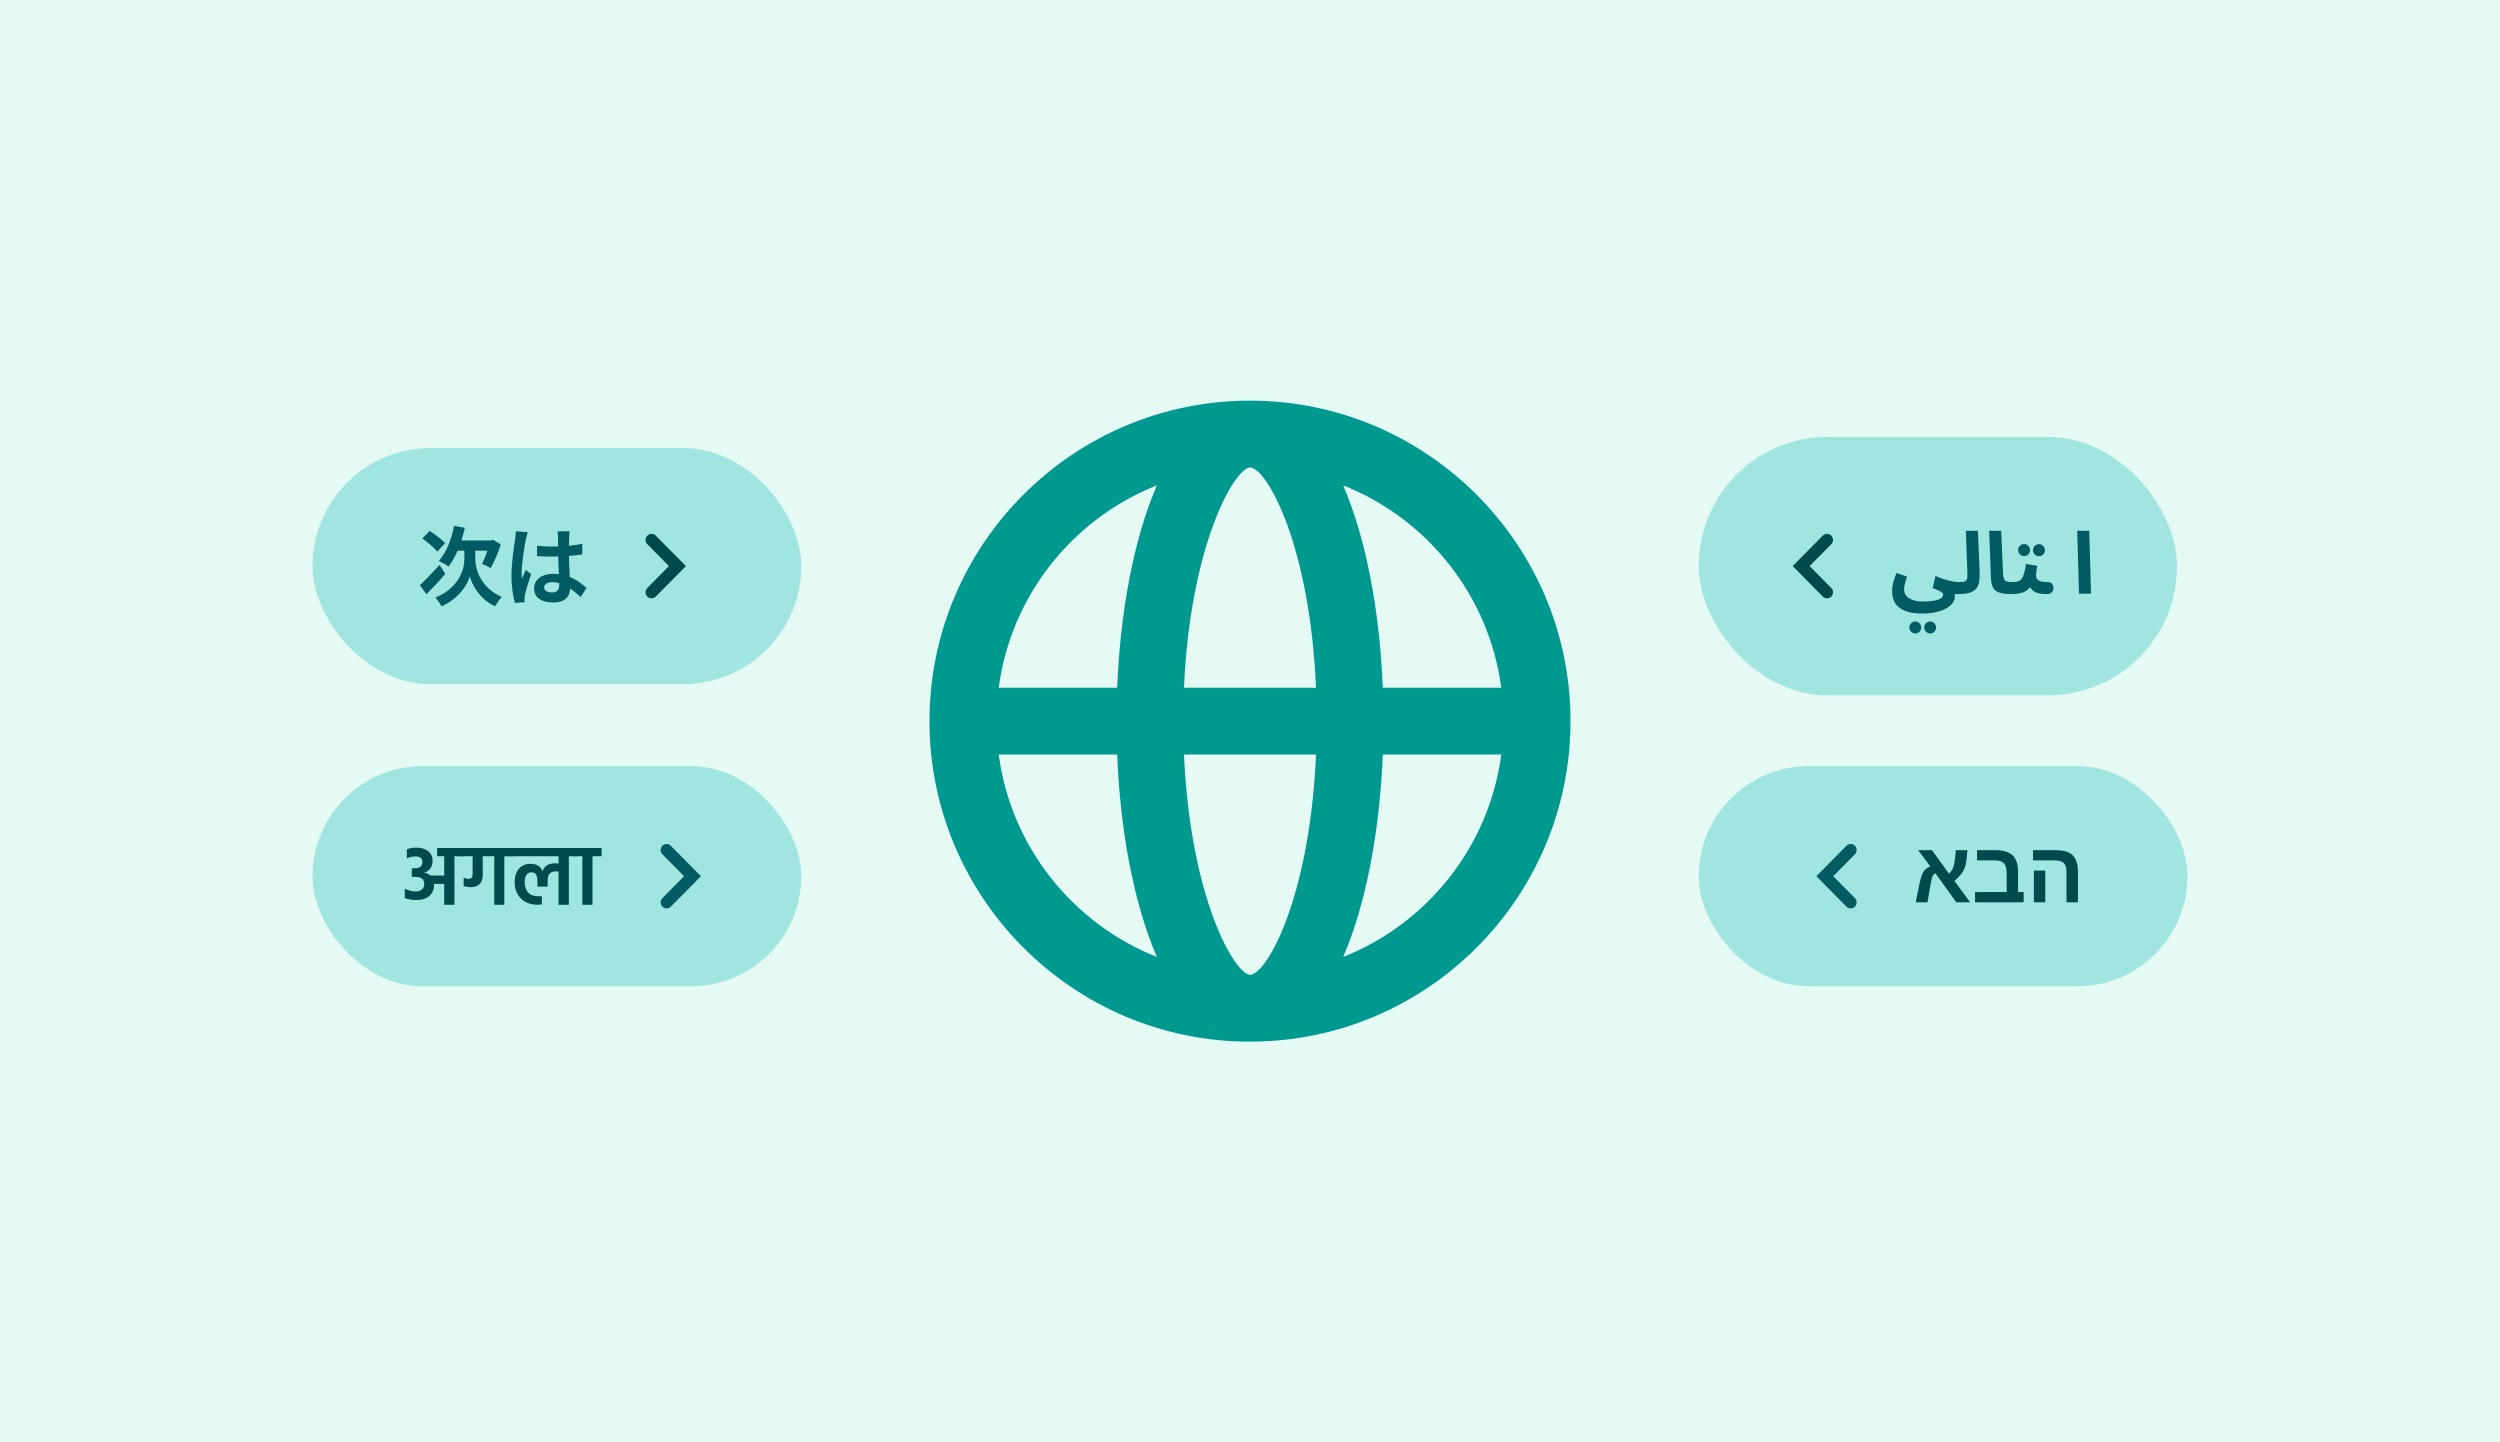 <svg width="312" height="180" viewBox="0 0 312 180" fill="none" xmlns="http://www.w3.org/2000/svg">
<rect width="312" height="180" fill="#E6FAF5"/>
<rect x="39" y="55.915" width="61" height="29.468" rx="14.734" fill="#A1E5E1"/>
<path d="M67.017 68.112C67.639 68.177 68.25 68.209 68.905 68.209C70.213 68.209 71.554 68.102 72.669 67.866V69.196C71.543 69.367 70.192 69.453 68.905 69.464C68.272 69.464 67.66 69.442 67.028 69.399L67.017 68.112ZM71.103 66.311C71.071 66.514 71.05 66.772 71.039 66.997C71.017 67.351 70.996 68.091 70.996 68.863C70.996 70.837 71.168 72.231 71.168 73.25C71.168 74.376 70.61 75.191 69.066 75.191C67.575 75.191 66.652 74.58 66.652 73.454C66.652 72.36 67.575 71.609 69.044 71.609C71.06 71.609 72.358 72.617 73.195 73.389L72.465 74.515C71.232 73.368 70.149 72.649 68.937 72.649C68.325 72.649 67.907 72.896 67.907 73.303C67.907 73.743 68.336 73.936 68.915 73.936C69.57 73.936 69.795 73.593 69.795 72.96C69.795 72.22 69.655 70.418 69.655 68.874C69.655 68.059 69.645 67.34 69.634 67.018C69.634 66.847 69.602 66.514 69.57 66.311H71.103ZM65.869 66.418C65.784 66.632 65.655 67.19 65.612 67.383C65.451 68.102 65.097 70.461 65.097 71.534C65.097 71.737 65.108 72.016 65.14 72.231C65.29 71.856 65.472 71.491 65.623 71.126L66.288 71.652C65.987 72.542 65.633 73.625 65.515 74.215C65.483 74.365 65.451 74.601 65.462 74.708C65.462 74.826 65.462 75.009 65.472 75.159L64.261 75.245C64.046 74.505 63.831 73.271 63.831 71.823C63.831 70.204 64.153 68.177 64.282 67.351C64.325 67.051 64.368 66.632 64.379 66.3L65.869 66.418Z" fill="#005C62"/>
<path d="M56.667 65.635L58.008 65.871C57.59 67.78 56.86 69.571 55.981 70.708C55.712 70.504 55.101 70.161 54.758 70.011C55.68 69.013 56.335 67.34 56.667 65.635ZM58.651 68.649H59.316V69.828C59.316 70.997 59.96 73.335 62.609 74.494C62.362 74.805 61.976 75.341 61.772 75.663C59.852 74.783 58.844 72.885 58.641 71.92C58.383 72.885 57.289 74.719 55.112 75.663C54.962 75.363 54.554 74.816 54.329 74.58C57.236 73.421 57.954 71.051 57.954 69.828V68.649H58.651ZM52.398 73.046C52.999 72.467 53.964 71.48 54.855 70.504L55.584 71.609C54.844 72.478 53.964 73.421 53.224 74.151L52.398 73.046ZM52.709 67.201L53.621 66.257C54.265 66.675 55.133 67.319 55.552 67.78L54.576 68.842C54.2 68.37 53.364 67.673 52.709 67.201ZM57.128 67.447H61.526V68.724H56.495L57.128 67.447ZM61.097 67.447H61.29L61.536 67.372L62.491 67.93C62.18 69.013 61.665 70.129 61.247 70.89C60.979 70.751 60.464 70.483 60.153 70.365C60.496 69.71 60.936 68.573 61.097 67.726V67.447Z" fill="#005C62"/>
<path fill-rule="evenodd" clip-rule="evenodd" d="M80.787 66.848C80.496 67.142 80.496 67.62 80.787 67.914L83.489 70.649L80.787 73.383C80.496 73.678 80.496 74.155 80.787 74.45C81.078 74.745 81.55 74.745 81.841 74.45L85.596 70.649L81.841 66.848C81.695 66.701 81.504 66.627 81.314 66.627C81.123 66.627 80.933 66.701 80.787 66.848Z" fill="#005C62"/>
<path fill-rule="evenodd" clip-rule="evenodd" d="M80.787 66.848C80.496 67.142 80.496 67.62 80.787 67.914L83.489 70.649L80.787 73.383C80.496 73.678 80.496 74.155 80.787 74.45C81.078 74.745 81.55 74.745 81.841 74.45L85.596 70.649L81.841 66.848C81.695 66.701 81.504 66.627 81.314 66.627C81.123 66.627 80.933 66.701 80.787 66.848Z" fill="black" fill-opacity="0.2"/>
<rect x="39" y="95.609" width="61" height="27.483" rx="13.742" fill="#A1E5E1"/>
<path d="M71.546 106.852V105.833H75.075V106.852H73.938V112.912H72.683V106.852H71.546Z" fill="#005C62"/>
<path d="M71.546 106.852V105.833H75.075V106.852H73.938V112.912H72.683V106.852H71.546Z" fill="black" fill-opacity="0.2"/>
<path d="M72.126 105.833V106.852H70.989V112.912H69.712V108.772C69.605 108.75 69.494 108.74 69.38 108.74C69.029 108.74 68.769 108.836 68.597 109.029C68.425 109.215 68.34 109.515 68.34 109.93V110.649H67.074V109.909C67.074 109.208 66.827 108.858 66.334 108.858C66.076 108.858 65.869 108.961 65.712 109.169C65.555 109.369 65.476 109.676 65.476 110.091C65.476 110.634 65.619 111.067 65.905 111.389C66.198 111.703 66.638 111.861 67.224 111.861C67.396 111.861 67.528 111.853 67.621 111.839V112.869C67.435 112.89 67.253 112.901 67.074 112.901C66.209 112.901 65.519 112.64 65.004 112.118C64.489 111.596 64.232 110.913 64.232 110.069C64.232 109.39 64.407 108.843 64.757 108.429C65.108 108.014 65.59 107.806 66.205 107.806C66.62 107.806 66.956 107.896 67.213 108.075C67.478 108.253 67.642 108.489 67.707 108.782C67.893 108.089 68.425 107.742 69.305 107.742C69.433 107.742 69.569 107.76 69.712 107.796V106.852H63.492V105.833H72.126Z" fill="#005C62"/>
<path d="M72.126 105.833V106.852H70.989V112.912H69.712V108.772C69.605 108.75 69.494 108.74 69.38 108.74C69.029 108.74 68.769 108.836 68.597 109.029C68.425 109.215 68.34 109.515 68.34 109.93V110.649H67.074V109.909C67.074 109.208 66.827 108.858 66.334 108.858C66.076 108.858 65.869 108.961 65.712 109.169C65.555 109.369 65.476 109.676 65.476 110.091C65.476 110.634 65.619 111.067 65.905 111.389C66.198 111.703 66.638 111.861 67.224 111.861C67.396 111.861 67.528 111.853 67.621 111.839V112.869C67.435 112.89 67.253 112.901 67.074 112.901C66.209 112.901 65.519 112.64 65.004 112.118C64.489 111.596 64.232 110.913 64.232 110.069C64.232 109.39 64.407 108.843 64.757 108.429C65.108 108.014 65.59 107.806 66.205 107.806C66.62 107.806 66.956 107.896 67.213 108.075C67.478 108.253 67.642 108.489 67.707 108.782C67.893 108.089 68.425 107.742 69.305 107.742C69.433 107.742 69.569 107.76 69.712 107.796V106.852H63.492V105.833H72.126Z" fill="black" fill-opacity="0.2"/>
<path d="M57.26 105.833H64.07V106.852H62.933V112.912H61.689V106.852H60.241V109.222C60.241 109.716 60.105 110.087 59.834 110.338C59.569 110.588 59.212 110.713 58.761 110.713C58.447 110.713 58.15 110.663 57.871 110.563V109.544C58.05 109.637 58.243 109.683 58.45 109.683C58.808 109.683 58.986 109.494 58.986 109.115V106.852H57.26V105.833Z" fill="#005C62"/>
<path d="M57.26 105.833H64.07V106.852H62.933V112.912H61.689V106.852H60.241V109.222C60.241 109.716 60.105 110.087 59.834 110.338C59.569 110.588 59.212 110.713 58.761 110.713C58.447 110.713 58.15 110.663 57.871 110.563V109.544C58.05 109.637 58.243 109.683 58.45 109.683C58.808 109.683 58.986 109.494 58.986 109.115V106.852H57.26V105.833Z" fill="black" fill-opacity="0.2"/>
<path d="M57.844 105.833V106.852H56.707V112.912H55.441V110.305H54.165V110.445C54.165 111.003 53.972 111.457 53.586 111.807C53.207 112.15 52.653 112.322 51.924 112.322C51.416 112.322 50.948 112.24 50.519 112.075V110.906C50.983 111.142 51.434 111.26 51.87 111.26C52.177 111.26 52.435 111.181 52.642 111.024C52.849 110.867 52.953 110.616 52.953 110.273C52.953 109.715 52.571 109.437 51.806 109.437H51.398V108.364H51.73C52.388 108.364 52.717 108.11 52.717 107.603C52.717 107.116 52.435 106.873 51.87 106.873C51.498 106.873 51.133 106.959 50.776 107.131V105.994C51.126 105.858 51.516 105.79 51.945 105.79C52.596 105.79 53.096 105.94 53.447 106.241C53.804 106.534 53.983 106.938 53.983 107.452C53.983 107.824 53.886 108.135 53.693 108.386C53.507 108.636 53.246 108.807 52.91 108.9C53.218 108.943 53.489 109.068 53.725 109.276H55.441V106.852H54.562V105.833H57.844Z" fill="#005C62"/>
<path d="M57.844 105.833V106.852H56.707V112.912H55.441V110.305H54.165V110.445C54.165 111.003 53.972 111.457 53.586 111.807C53.207 112.15 52.653 112.322 51.924 112.322C51.416 112.322 50.948 112.24 50.519 112.075V110.906C50.983 111.142 51.434 111.26 51.87 111.26C52.177 111.26 52.435 111.181 52.642 111.024C52.849 110.867 52.953 110.616 52.953 110.273C52.953 109.715 52.571 109.437 51.806 109.437H51.398V108.364H51.73C52.388 108.364 52.717 108.11 52.717 107.603C52.717 107.116 52.435 106.873 51.87 106.873C51.498 106.873 51.133 106.959 50.776 107.131V105.994C51.126 105.858 51.516 105.79 51.945 105.79C52.596 105.79 53.096 105.94 53.447 106.241C53.804 106.534 53.983 106.938 53.983 107.452C53.983 107.824 53.886 108.135 53.693 108.386C53.507 108.636 53.246 108.807 52.91 108.9C53.218 108.943 53.489 109.068 53.725 109.276H55.441V106.852H54.562V105.833H57.844Z" fill="black" fill-opacity="0.2"/>
<path fill-rule="evenodd" clip-rule="evenodd" d="M82.667 105.55C82.376 105.844 82.376 106.322 82.667 106.616L85.369 109.351L82.667 112.085C82.376 112.38 82.376 112.858 82.667 113.152C82.958 113.447 83.43 113.447 83.721 113.152L87.476 109.351L83.721 105.55C83.575 105.403 83.384 105.329 83.194 105.329C83.003 105.329 82.812 105.403 82.667 105.55Z" fill="#005C62"/>
<path fill-rule="evenodd" clip-rule="evenodd" d="M167.627 119.427C170.523 112.727 172.197 103.593 172.573 94.167H187.36C185.833 105.693 178.103 115.27 167.627 119.427ZM124.64 94.167H139.423C139.803 103.593 141.477 112.73 144.383 119.43C133.903 115.277 126.167 105.697 124.64 94.167ZM144.383 60.57C141.477 67.27 139.803 76.407 139.423 85.833H124.64C126.167 74.3 133.903 64.72 144.383 60.57ZM147.763 85.833C148.53 68.087 154.017 58.47 156.013 58.333H156.017C158.257 58.537 163.5 68.353 164.237 85.833H147.763ZM156.02 121.663L156.013 121.667C154.017 121.53 148.53 111.913 147.763 94.167H164.237C163.5 111.643 158.257 121.46 156.02 121.663ZM187.36 85.833H172.573C172.197 76.407 170.523 67.273 167.627 60.573C178.103 64.727 185.833 74.303 187.36 85.833ZM196 90C196 67.953 178.073 50.017 156.03 50H156C133.943 50 116 67.943 116 90C116 112.057 133.943 130 156 130H156.017L156.03 129.997C178.073 129.983 196 112.047 196 90Z" fill="#009990"/>
<rect x="212" y="54.52" width="59.687" height="32.256" rx="16.088" fill="#A1E5E1"/>
<path fill-rule="evenodd" clip-rule="evenodd" d="M228.013 74.67C227.822 74.67 227.632 74.596 227.486 74.449L223.73 70.648L227.486 66.847C227.777 66.552 228.249 66.552 228.54 66.847C228.831 67.141 228.831 67.619 228.54 67.913L225.838 70.648L228.54 73.383C228.831 73.677 228.831 74.154 228.54 74.449C228.394 74.596 228.204 74.67 228.013 74.67Z" fill="#005C62"/>
<path fill-rule="evenodd" clip-rule="evenodd" d="M228.013 74.67C227.822 74.67 227.632 74.596 227.486 74.449L223.73 70.648L227.486 66.847C227.777 66.552 228.249 66.552 228.54 66.847C228.831 67.141 228.831 67.619 228.54 67.913L225.838 70.648L228.54 73.383C228.831 73.677 228.831 74.154 228.54 74.449C228.394 74.596 228.204 74.67 228.013 74.67Z" fill="black" fill-opacity="0.2"/>
<path fill-rule="evenodd" clip-rule="evenodd" d="M244.573 72.643C244.563 72.643 244.552 72.643 244.54 72.643C244.347 72.643 244.14 72.628 243.918 72.6C243.697 72.564 243.461 72.518 243.211 72.46C242.96 72.396 242.696 72.317 242.417 72.225C242.145 72.124 241.856 72.01 241.548 71.881L241.194 73.394C241.43 73.479 241.63 73.558 241.795 73.629C241.966 73.701 242.102 73.769 242.202 73.833C242.31 73.898 242.385 73.958 242.428 74.016C242.478 74.073 242.503 74.134 242.503 74.198C242.503 74.341 242.445 74.466 242.331 74.573C242.217 74.688 242.049 74.781 241.827 74.852C241.612 74.924 241.348 74.977 241.033 75.013C240.726 75.049 240.375 75.067 239.982 75.067C239.603 75.067 239.267 75.031 238.974 74.959C238.688 74.888 238.445 74.784 238.245 74.648C238.045 74.52 237.891 74.359 237.784 74.166C237.683 73.98 237.633 73.769 237.633 73.533C237.633 73.383 237.648 73.233 237.676 73.082C237.705 72.925 237.748 72.757 237.805 72.578C237.862 72.392 237.93 72.189 238.009 71.967L236.69 71.506C236.532 71.856 236.414 72.174 236.336 72.46C236.257 72.739 236.203 72.99 236.175 73.211C236.146 73.433 236.132 73.626 236.132 73.79C236.132 74.427 236.278 74.949 236.572 75.356C236.872 75.771 237.297 76.075 237.848 76.268C238.406 76.468 239.071 76.568 239.843 76.568C240.558 76.568 241.173 76.504 241.688 76.375C242.209 76.254 242.639 76.089 242.975 75.882C243.311 75.674 243.557 75.449 243.715 75.206C243.879 74.963 243.961 74.723 243.961 74.487V74.327C243.961 74.277 243.954 74.216 243.94 74.144H244.101H244.262H244.431L244.431 74.145C245.032 74.145 245.511 74.08 245.868 73.952C246.233 73.823 246.501 73.641 246.673 73.405C246.851 73.169 246.962 72.886 247.005 72.557C247.055 72.221 247.073 71.846 247.059 71.431L246.844 66.24H245.332L245.525 71.324C245.539 71.689 245.532 71.968 245.504 72.161C245.475 72.347 245.389 72.475 245.246 72.547C245.108 72.609 244.884 72.641 244.573 72.643ZM249.471 73.941C249.835 74.077 250.35 74.145 251.015 74.145C251.026 74.145 251.037 74.145 251.048 74.144C251.292 74.144 251.54 74.126 251.791 74.091C252.056 74.062 252.31 73.998 252.553 73.898C252.796 73.798 253.014 73.647 253.207 73.447C253.26 73.393 253.31 73.334 253.357 73.27C253.371 73.298 253.385 73.325 253.4 73.351C253.522 73.544 253.675 73.701 253.861 73.823C254.054 73.937 254.28 74.019 254.537 74.069C254.802 74.119 255.095 74.144 255.416 74.144L255.418 74.144C255.696 74.144 255.907 74.073 256.049 73.93C256.199 73.78 256.274 73.594 256.274 73.372C256.274 73.165 256.217 72.993 256.103 72.857C255.988 72.714 255.795 72.643 255.524 72.643C255.259 72.643 255.034 72.625 254.848 72.589C254.669 72.553 254.523 72.504 254.408 72.439C254.301 72.368 254.222 72.282 254.172 72.182C254.122 72.082 254.097 71.967 254.097 71.838C254.097 71.71 254.104 71.574 254.119 71.431C254.14 71.281 254.162 71.134 254.183 70.991C254.212 70.848 254.233 70.723 254.247 70.616L252.842 70.38C252.771 70.88 252.689 71.281 252.596 71.581C252.51 71.881 252.403 72.11 252.274 72.267C252.145 72.418 251.988 72.518 251.802 72.568C251.616 72.618 251.394 72.643 251.137 72.643L251.137 72.643L251.122 72.643C250.808 72.643 250.568 72.615 250.404 72.557C250.247 72.5 250.139 72.389 250.082 72.225C250.025 72.061 249.989 71.814 249.975 71.485L249.75 66.24H248.248L248.473 72.204C248.495 72.647 248.577 73.015 248.72 73.308C248.863 73.594 249.113 73.805 249.471 73.941ZM259.235 66.24L259.46 74.091H260.962L260.736 66.24H259.235ZM254.473 69.415C254.265 69.415 254.086 69.343 253.936 69.2C253.793 69.05 253.722 68.875 253.722 68.675C253.722 68.467 253.793 68.288 253.936 68.138C254.086 67.988 254.265 67.913 254.473 67.913C254.673 67.913 254.844 67.988 254.987 68.138C255.13 68.288 255.202 68.467 255.202 68.675C255.202 68.875 255.13 69.05 254.987 69.2C254.844 69.343 254.673 69.415 254.473 69.415ZM252.617 69.404C252.41 69.404 252.231 69.332 252.081 69.189C251.938 69.039 251.866 68.864 251.866 68.664C251.866 68.457 251.938 68.278 252.081 68.128C252.231 67.977 252.41 67.902 252.617 67.902C252.817 67.902 252.989 67.977 253.132 68.128C253.275 68.278 253.346 68.457 253.346 68.664C253.346 68.864 253.275 69.039 253.132 69.189C252.989 69.332 252.817 69.404 252.617 69.404ZM240.358 78.831C240.508 78.981 240.687 79.056 240.894 79.056C241.094 79.056 241.266 78.981 241.409 78.831C241.552 78.688 241.623 78.517 241.623 78.316C241.623 78.109 241.552 77.93 241.409 77.78C241.266 77.63 241.094 77.555 240.894 77.555C240.687 77.555 240.508 77.63 240.358 77.78C240.215 77.93 240.143 78.109 240.143 78.316C240.143 78.517 240.215 78.688 240.358 78.831ZM238.502 78.831C238.652 78.981 238.831 79.056 239.038 79.056C239.239 79.056 239.41 78.981 239.553 78.831C239.696 78.688 239.768 78.517 239.768 78.316C239.768 78.109 239.696 77.93 239.553 77.78C239.41 77.63 239.239 77.555 239.038 77.555C238.831 77.555 238.652 77.63 238.502 77.78C238.359 77.93 238.288 78.109 238.288 78.316C238.288 78.517 238.359 78.688 238.502 78.831Z" fill="#005C62"/>
<rect x="212" y="95.609" width="61" height="27.483" rx="13.742" fill="#A1E5E1"/>
<path fill-rule="evenodd" clip-rule="evenodd" d="M230.964 113.373C230.774 113.373 230.583 113.299 230.437 113.152L226.682 109.351L230.437 105.55C230.728 105.255 231.2 105.255 231.491 105.55C231.782 105.845 231.782 106.322 231.491 106.617L228.789 109.351L231.491 112.086C231.782 112.38 231.782 112.858 231.491 113.152C231.345 113.299 231.155 113.373 230.964 113.373Z" fill="#005C62"/>
<path d="M259.324 108.835V112.601H257.905V108.825C257.905 108.291 257.791 107.915 257.564 107.699C257.337 107.479 256.943 107.369 256.381 107.369H253.726V106.102H256.47C257.158 106.102 257.709 106.194 258.125 106.379C258.544 106.564 258.847 106.857 259.036 107.259C259.228 107.657 259.324 108.182 259.324 108.835ZM255.244 108.652V112.601H253.83V108.652H255.244Z" fill="#005C62"/>
<path d="M259.324 108.835V112.601H257.905V108.825C257.905 108.291 257.791 107.915 257.564 107.699C257.337 107.479 256.943 107.369 256.381 107.369H253.726V106.102H256.47C257.158 106.102 257.709 106.194 258.125 106.379C258.544 106.564 258.847 106.857 259.036 107.259C259.228 107.657 259.324 108.182 259.324 108.835ZM255.244 108.652V112.601H253.83V108.652H255.244Z" fill="black" fill-opacity="0.2"/>
<path d="M252.547 111.333V112.601H246.488V111.333H250.437V109.019C250.437 108.408 250.322 107.98 250.091 107.735C249.864 107.491 249.475 107.369 248.923 107.369H246.734V106.102H248.944C249.964 106.102 250.702 106.315 251.16 106.74C251.62 107.166 251.851 107.865 251.851 108.835V111.333H252.547Z" fill="#005C62"/>
<path d="M252.547 111.333V112.601H246.488V111.333H250.437V109.019C250.437 108.408 250.322 107.98 250.091 107.735C249.864 107.491 249.475 107.369 248.923 107.369H246.734V106.102H248.944C249.964 106.102 250.702 106.315 251.16 106.74C251.62 107.166 251.851 107.865 251.851 108.835V111.333H252.547Z" fill="black" fill-opacity="0.2"/>
<path d="M240.874 110.705L240.549 112.601H239.083L239.523 110.433C239.649 109.832 239.764 109.404 239.869 109.149C239.973 108.891 240.102 108.687 240.256 108.537C240.413 108.383 240.63 108.247 240.905 108.128L239.392 106.102H241.11L243.231 109.039C243.451 108.84 243.618 108.607 243.733 108.338C243.849 108.069 243.931 107.706 243.98 107.248L244.09 106.102H245.535L245.409 107.343C245.371 107.695 245.301 108.008 245.2 108.28C245.13 108.465 245.044 108.64 244.943 108.804C244.842 108.964 244.709 109.136 244.545 109.317C244.385 109.495 244.172 109.703 243.906 109.94L245.86 112.601H244.152L241.539 108.977C241.354 109.085 241.221 109.242 241.141 109.448C241.103 109.553 241.061 109.71 241.015 109.919C240.97 110.129 240.923 110.391 240.874 110.705Z" fill="#005C62"/>
<path d="M240.874 110.705L240.549 112.601H239.083L239.523 110.433C239.649 109.832 239.764 109.404 239.869 109.149C239.973 108.891 240.102 108.687 240.256 108.537C240.413 108.383 240.63 108.247 240.905 108.128L239.392 106.102H241.11L243.231 109.039C243.451 108.84 243.618 108.607 243.733 108.338C243.849 108.069 243.931 107.706 243.98 107.248L244.09 106.102H245.535L245.409 107.343C245.371 107.695 245.301 108.008 245.2 108.28C245.13 108.465 245.044 108.64 244.943 108.804C244.842 108.964 244.709 109.136 244.545 109.317C244.385 109.495 244.172 109.703 243.906 109.94L245.86 112.601H244.152L241.539 108.977C241.354 109.085 241.221 109.242 241.141 109.448C241.103 109.553 241.061 109.71 241.015 109.919C240.97 110.129 240.923 110.391 240.874 110.705Z" fill="black" fill-opacity="0.2"/>
</svg>
